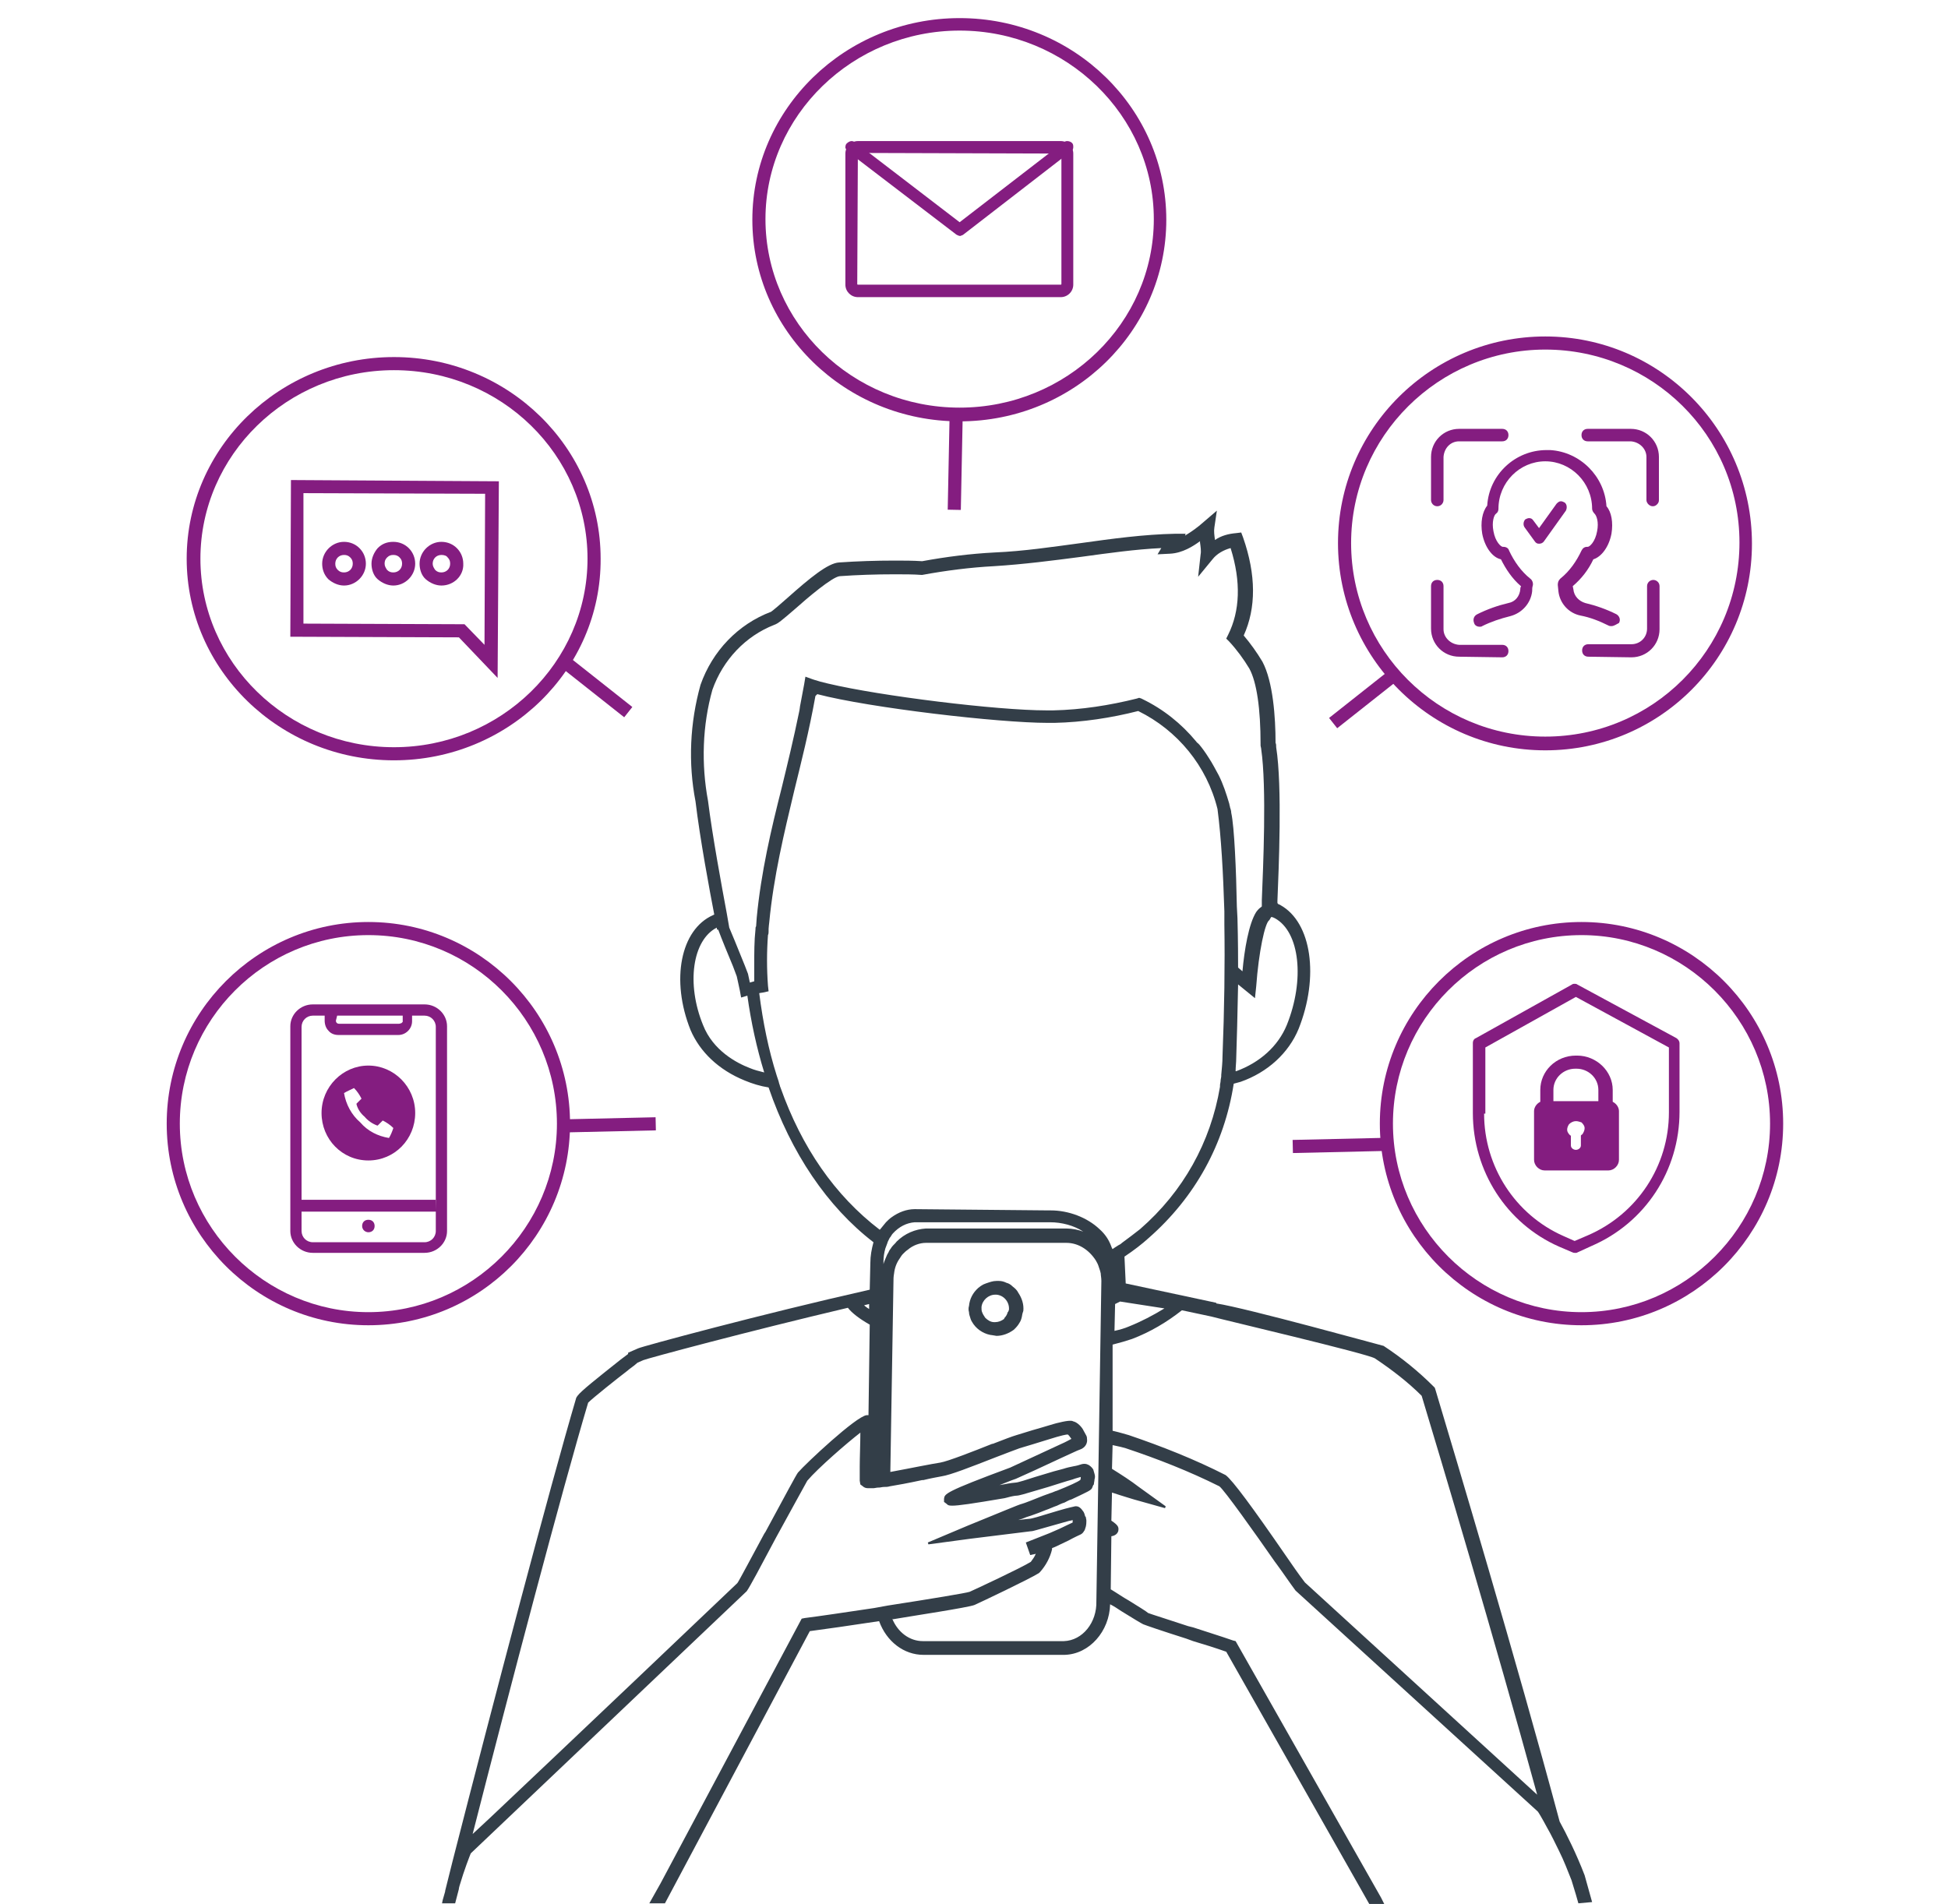 <?xml version="1.0" encoding="utf-8"?>
<!-- Generator: Adobe Illustrator 24.1.0, SVG Export Plug-In . SVG Version: 6.00 Build 0)  -->
<svg version="1.1" id="Layer_1" xmlns="http://www.w3.org/2000/svg" xmlns:xlink="http://www.w3.org/1999/xlink" x="0px" y="0px"
	 viewBox="0 0 312 305" style="enable-background:new 0 0 312 305;" xml:space="preserve">
<style type="text/css">
	.st0{fill:#841D80;}
	.st1{fill-rule:evenodd;clip-rule:evenodd;fill:#841D80;}
	.st2{fill:none;}
	.st3{fill:#333E48;}
</style>
<g>
	<path class="st0" d="M253.3,212.3c-17.8,0-32.3-14.5-32.3-32.3s14.5-32.3,32.3-32.3s32.3,14.5,32.3,32.3S271.1,212.3,253.3,212.3z
		 M253.3,149.8c-16.7,0-30.2,13.6-30.2,30.2s13.6,30.2,30.2,30.2s30.2-13.6,30.2-30.2S269.9,149.8,253.3,149.8z"/>
	<path class="st0" d="M59,212.3c-17.8,0-32.3-14.5-32.3-32.3s14.5-32.3,32.3-32.3s32.3,14.5,32.3,32.3S76.9,212.3,59,212.3z
		 M59,149.8c-16.7,0-30.2,13.6-30.2,30.2s13.6,30.2,30.2,30.2s30.2-13.6,30.2-30.2S75.7,149.8,59,149.8z"/>
	<path class="st0" d="M63.1,121.8c-18.3,0-33.2-14.5-33.2-32.3s14.9-32.3,33.2-32.3s33.1,14.5,33.1,32.3
		C96.3,107.3,81.4,121.8,63.1,121.8z M63.1,59.3c-17.1,0-31,13.6-31,30.2s13.9,30.2,31,30.2s31-13.6,31-30.2S80.3,59.3,63.1,59.3z"
		/>
	<path class="st1" d="M59,197.4c-0.5,0-1-0.4-1-1s0.4-1,1-1s1,0.4,1,1S59.6,197.4,59,197.4z"/>
	<path class="st0" d="M59,185.9c-4.2,0-7.5-3.4-7.5-7.6s3.4-7.6,7.5-7.6s7.5,3.4,7.5,7.6S63.2,185.9,59,185.9z M55.1,175.1
		c0.3,1.8,1.2,3.5,2.6,4.7c1.2,1.4,2.8,2.2,4.6,2.5c0.3-0.5,0.5-1,0.7-1.6c-0.5-0.5-1.1-0.9-1.7-1.2l-0.8,0.8h-0.1
		c-0.8-0.3-1.5-0.8-2-1.4c-0.6-0.5-1.1-1.2-1.3-2v-0.1l0.8-0.8c-0.3-0.6-0.7-1.2-1.2-1.7C56.1,174.6,55.6,174.8,55.1,175.1z"/>
	<path class="st1" d="M50.1,200.7c-2,0-3.6-1.6-3.6-3.5v-32.8c0-1.9,1.6-3.5,3.6-3.5H68c2,0,3.6,1.6,3.6,3.5v32.8
		c0,1.9-1.6,3.5-3.6,3.5H50.1z M50.1,162.7c-1,0-1.8,0.8-1.8,1.8v32.7c0,1,0.8,1.8,1.8,1.8H68c1,0,1.8-0.8,1.8-1.8v-32.7
		c0-1-0.8-1.8-1.8-1.8h-2v0.9c0,1.2-1,2.2-2.2,2.2h-9.6c-0.6,0-1.2-0.2-1.6-0.7c-0.4-0.4-0.6-1-0.6-1.6v-0.8L50.1,162.7z
		 M53.8,163.5c0,0.3,0.2,0.5,0.5,0.5h9.6c0.2,0,0.3-0.1,0.4-0.1l0.2-0.2v-1H54L53.8,163.5L53.8,163.5z"/>
	<polygon class="st1" points="48.2,194.1 48.2,192.2 69.8,192.2 69.9,194.1 	"/>
	
		<rect x="90.2" y="179.1" transform="matrix(1 -2.270288e-02 2.270288e-02 1 -4.065 2.262)" class="st0" width="14.8" height="2.1"/>
	<path class="st0" d="M153.7,67.5c-18.3,0-33.2-14.5-33.2-32.3s14.9-32.3,33.2-32.3s33.1,14.5,33.1,32.3S172,67.5,153.7,67.5z
		 M153.7,4.9c-17.1,0-31.1,13.6-31.1,30.2s13.9,30.2,31.1,30.2s31.1-13.6,31.1-30.2S170.8,4.9,153.7,4.9z"/>
	<path class="st1" d="M137.4,47.6c-1.1,0-2-0.9-2-2v-21c0-1.1,0.9-2,2-2h32.5c1.1,0,2,0.9,2,2v21c0,1.1-0.9,2-2,2H137.4L137.4,47.6z
		 M137.4,24.5C137.4,24.5,137.3,24.5,137.4,24.5l-0.1,21c0,0,0,0.1,0.1,0.1h32.5c0,0,0.1,0,0.1-0.1V24.7c0,0,0-0.1-0.1-0.1
		L137.4,24.5z"/>
	<path class="st1" d="M153.8,37.8c-0.2,0-0.4-0.1-0.6-0.2l-17.4-13.3c-0.2-0.2-0.3-0.4-0.4-0.6c0-0.2,0-0.5,0.2-0.7s0.5-0.4,0.8-0.4
		c0.2,0,0.4,0.1,0.6,0.2l16.7,12.8l16.6-12.8c0.2-0.1,0.4-0.2,0.6-0.2c0.3,0,0.6,0.1,0.8,0.3c0.2,0.2,0.2,0.4,0.2,0.7
		c0,0.2-0.1,0.5-0.3,0.6l-17.2,13.3C154.2,37.7,154,37.7,153.8,37.8L153.8,37.8L153.8,37.8z"/>
	
		<rect x="145.3" y="72.9" transform="matrix(2.000000e-02 -1 1 2.000000e-02 75.984 225.49)" class="st0" width="15.4" height="2.1"/>
	
		<rect x="94.4" y="103.3" transform="matrix(0.62 -0.784 0.784 0.62 -49.968 116.621)" class="st0" width="2.1" height="13.3"/>
	
		<rect x="212.2" y="110.6" transform="matrix(0.784 -0.62 0.62 0.784 -22.067 159.865)" class="st0" width="13.3" height="2.1"/>
	
		<rect x="207" y="182.4" transform="matrix(1 -2.270288e-02 2.270288e-02 1 -4.109 4.91)" class="st0" width="14.4" height="2.1"/>
	<path class="st0" d="M73.5,102.1l-27-0.1l0.1-25.1l33.3,0.2l-0.2,31.5L73.5,102.1z M74.4,100l3.2,3.3l0.1-24.2L48.6,79v20.9
		L74.4,100z"/>
	<path class="st0" d="M70.7,93.8c-0.9,0-1.8-0.4-2.5-1s-1-1.6-1-2.5c0-1.9,1.6-3.5,3.5-3.5c2,0,3.5,1.6,3.5,3.5
		C74.3,92.2,72.7,93.8,70.7,93.8L70.7,93.8z M70.7,88.9c-0.8,0-1.4,0.6-1.4,1.4c0,0.4,0.2,0.7,0.4,1c0.3,0.3,0.6,0.4,1,0.4
		c0.8,0,1.4-0.6,1.4-1.4c0-0.4-0.1-0.7-0.4-1C71.5,89,71.1,88.9,70.7,88.9z"/>
	<path class="st0" d="M63,93.8c-0.9,0-1.8-0.4-2.5-1s-1-1.6-1-2.5s0.4-1.8,1-2.5c0.7-0.7,1.5-1,2.5-1c2,0,3.5,1.6,3.5,3.5
		S64.9,93.8,63,93.8L63,93.8z M63,88.9c-0.4,0-0.7,0.1-1,0.4s-0.4,0.6-0.4,1s0.2,0.7,0.4,1c0.3,0.3,0.6,0.4,1,0.4
		c0.8,0,1.4-0.6,1.4-1.4c0-0.4-0.1-0.7-0.4-1C63.7,89,63.4,88.9,63,88.9L63,88.9L63,88.9z"/>
	<path class="st0" d="M55.1,93.8c-0.9,0-1.8-0.4-2.5-1c-0.7-0.7-1-1.6-1-2.5c0-1.9,1.6-3.5,3.5-3.5c2,0,3.5,1.6,3.5,3.5
		S57,93.8,55.1,93.8L55.1,93.8z M55.1,88.9c-0.8,0-1.4,0.6-1.4,1.4c0,0.4,0.1,0.7,0.4,1c0.3,0.3,0.6,0.4,1,0.4
		c0.8,0,1.4-0.6,1.4-1.4c0-0.4-0.1-0.7-0.4-1C55.8,89,55.5,88.9,55.1,88.9z"/>
	<path class="st0" d="M247.5,120.2c-18.3,0-33.2-14.9-33.2-33.2s14.9-33.1,33.2-33.1s33.1,14.9,33.1,33.2S265.8,120.2,247.5,120.2z
		 M247.5,56c-17.1,0-31.1,13.9-31.1,31s13.9,31,31.1,31s31.1-13.9,31.1-31.1S264.6,56,247.5,56z"/>
	<path class="st1" d="M233.7,105.2c-2.5,0-4.5-2-4.5-4.5v-6.8c0-0.6,0.4-1,1-1s1,0.4,1,1v6.9c0,1.3,1.1,2.4,2.5,2.5h6.9
		c0.6,0,1,0.4,1,1s-0.4,1-1,1L233.7,105.2z M254.4,105.2c-0.6,0-1-0.4-1-1s0.4-1,1-1h6.9c1.4,0,2.5-1.1,2.5-2.5v-6.8
		c0-0.6,0.5-1,1-1s1,0.4,1,1v6.9c0,2.5-2,4.5-4.5,4.5L254.4,105.2L254.4,105.2z M264.7,81.1c-0.5,0-1-0.5-1-1v-6.9
		c0-1.3-1.1-2.4-2.5-2.5h-6.9c-0.6,0-1-0.4-1-1s0.4-1,1-1h6.9c2.5,0,4.5,2,4.5,4.5v6.9c0,0.3-0.1,0.5-0.3,0.7
		C265.2,81,265,81.1,264.7,81.1L264.7,81.1z M230.2,81.1c-0.6,0-1-0.5-1-1v-6.9c0-2.5,2-4.5,4.5-4.5h6.9c0.6,0,1,0.4,1,1s-0.4,1-1,1
		h-6.9c-1.4,0-2.4,1.1-2.5,2.5v6.9C231.2,80.6,230.8,81.1,230.2,81.1L230.2,81.1z"/>
	<path class="st1" d="M258.1,100.3c-0.2,0-0.3,0-0.5-0.1c-1.4-0.7-2.9-1.3-4.5-1.6c-1.9-0.4-3.3-2-3.5-3.9l-0.1-1
		c0-0.4,0.1-0.7,0.4-1c1.5-1.2,2.6-2.8,3.4-4.5c0.2-0.4,0.5-0.6,0.9-0.6h0.1c0.3,0,1.2-0.8,1.5-2.5c0.3-1.5-0.1-2.5-0.4-2.8
		c-0.2-0.2-0.4-0.5-0.4-0.8c0-4.2-3.4-7.6-7.5-7.6s-7.5,3.4-7.5,7.6c0,0.3-0.1,0.6-0.4,0.8c-0.3,0.2-0.7,1.3-0.4,2.8
		c0.3,1.7,1.2,2.5,1.5,2.5h0.1c0.4,0,0.8,0.2,0.9,0.6c0.8,1.7,1.9,3.3,3.4,4.5c0.3,0.2,0.5,0.7,0.4,1.1c-0.1,0.3-0.1,0.6-0.1,0.9
		c-0.2,1.9-1.6,3.5-3.5,4c-1.6,0.4-3.1,0.9-4.5,1.6c-0.1,0.1-0.3,0.1-0.4,0.1c-0.4,0-0.8-0.2-0.9-0.6c-0.2-0.5-0.1-1.1,0.5-1.4
		c1.6-0.8,3.3-1.4,5-1.8c1.1-0.2,1.8-1.1,1.9-2.2c0-0.2,0-0.3,0.1-0.4v-0.1c-1.4-1.2-2.4-2.7-3.2-4.3c-1.4-0.3-2.6-2-3-4.1
		c-0.3-1.8,0-3.5,0.8-4.5c0.3-5,4.5-8.9,9.5-8.9c0.2,0,0.4,0,0.6,0c4.8,0.3,8.7,4.2,9,9c0.8,0.9,1.1,2.6,0.8,4.4
		c-0.4,2.1-1.6,3.7-2.9,4.1c-0.8,1.7-1.9,3.1-3.3,4.3l0.1,0.5c0.1,1.1,0.9,1.9,1.9,2.2c1.7,0.4,3.4,1,5,1.8c0.5,0.3,0.7,0.9,0.4,1.4
		C258.9,100,258.5,100.3,258.1,100.3L258.1,100.3L258.1,100.3z"/>
	<path class="st1" d="M246.5,87.1c-0.3,0-0.5-0.1-0.7-0.4l-1.6-2.2c-0.3-0.4-0.2-1,0.1-1.3c0.2-0.1,0.4-0.2,0.6-0.2
		c0.3,0,0.5,0.1,0.7,0.4l0.9,1.2l2.8-3.9c0.2-0.2,0.4-0.4,0.7-0.4c0.2,0,0.4,0.1,0.6,0.2c0.4,0.3,0.4,0.9,0.2,1.3l-3.5,4.9
		C247.1,87,246.8,87.1,246.5,87.1L246.5,87.1L246.5,87.1z"/>
	<path class="st1" d="M247.4,187.5c-0.9,0-1.7-0.8-1.7-1.7V178c0-0.6,0.4-1.2,1-1.5v-1.9c0-3,2.5-5.5,5.7-5.5h0.2
		c3.1,0,5.7,2.5,5.7,5.5v1.9c0.6,0.3,1,0.9,1,1.5v7.8c0,0.9-0.8,1.7-1.7,1.7H247.4z M252.4,179.6c-0.4,0-0.8,0.2-1.1,0.5
		c-0.2,0.3-0.3,0.6-0.3,0.9c0,0.3,0.2,0.6,0.5,0.9h0.1v1.6c0,0.4,0.4,0.7,0.8,0.7s0.8-0.3,0.8-0.7v-1.6l0.1-0.1
		c0.1-0.1,0.2-0.1,0.2-0.2c0.2-0.3,0.3-0.6,0.3-0.9c0-0.3-0.2-0.6-0.5-0.9C253,179.7,252.7,179.6,252.4,179.6z M252.3,171.2
		c-1.9,0-3.5,1.5-3.5,3.4v1.8h7.2v-1.8c0-1.9-1.6-3.4-3.5-3.4H252.3z"/>
	<path class="st2" d="M119.6,156l-0.5-1.3c-1.3-3.2-2.1-5.2-2.5-6.1l-0.5-2.4c-0.8-4.4-2.3-12.5-3-18c-1.2-5.9-0.9-12.1,0.7-17.9
		c1.7-4.8,5.4-8.7,10.1-10.6c0.5-0.1,1.1-0.6,3.3-2.5c2.9-2.5,6-5.2,7.3-5.3c2.8-0.2,5.8-0.3,8.8-0.3c1.5,0,3,0,4.5,0.1h0.2
		c3.8-0.7,7.7-1.2,11.5-1.4c4.8-0.2,9.4-0.9,13.9-1.5s8.8-1.2,13.1-1.4h0.3l-0.6,1l1.5-0.1c1.5-0.1,3.1-0.7,4.9-2.1l0.2-0.2l0.1,0.8
		c0.1,0.7,0.1,1.4,0.1,2l-0.3,2.6l1.6-2c0.8-1,1.9-1.7,3.2-1.9h0.1v0.1c1.8,5.5,1.6,10.3-0.4,14.2l-0.2,0.5l0.4,0.4
		c1.2,1.3,2.3,2.8,3.2,4.3c1.2,2.3,1.9,6.6,1.9,12.2v0.2c0.1,0.2,0.1,0.4,0.1,0.6c1,6.2,0.4,19.3,0.1,24.3l-0.1,1.1l-0.1,0.1
		l-0.2,0.1c-0.2,0.1-0.5,0.4-0.7,0.7c-1.3,1.9-1.9,6.9-2.2,9.6v0.3l-1.3-1.1V155c0-1.1-0.1-4.3-0.1-8l-0.1-1.9
		c-0.2-8-0.5-13.1-0.9-14.9c-0.1-0.3-0.1-0.6-0.2-0.9c-0.1-0.2-0.1-0.3-0.1-0.5c-0.4-1.7-1-3.2-1.6-4.6c-0.4-0.9-1-1.8-1.6-2.8
		c-0.5-0.8-1-1.5-1.5-2.1c-0.1-0.1-0.2-0.2-0.2-0.3c-0.1-0.1-0.1-0.2-0.2-0.2c-2.4-2.9-5.3-5.1-8.6-6.7l-0.2-0.1l-0.3-0.1l-0.2,0.1
		c-4.4,1.1-8.9,1.8-13.4,1.9c-0.4,0-0.7,0-1.2,0c-7.9,0-26.6-2.3-35.1-4.3c-0.4-0.1-0.8-0.2-1.2-0.3c-0.4-0.1-0.7-0.2-1.1-0.3
		l-0.3-0.1l-0.8-0.3l-0.1,0.8l-0.6,3.2c-0.1,0.4-0.2,0.8-0.2,1.2c-0.9,4.4-1.9,8.6-2.8,12.2c-1.6,6.6-3.3,13.5-3.9,20.7
		c0,0-0.2,1.7-0.2,1.9c-0.1,1.8-0.2,3.7-0.2,5.9v0.7c0,0.6,0,1.1,0,1.7v0.1l-1.2,0.3L119.6,156z"/>
	<path class="st2" d="M122.5,172.2c-0.9-0.2-1.7-0.5-2.6-0.8c-2.2-0.9-6-2.9-7.7-7.1c-2.8-6.9-1.6-14.1,2.5-16l0.2-0.1l0.1,0.7
		l0.1,0.2c0.5,1.1,1.6,3.9,2.3,5.7l0.6,1.6l0.2,0.9c0.1,0.4,0.2,0.9,0.3,1.4l0.2,0.8l1-0.3v0.2c0.6,4.4,1.5,8.6,2.8,12.6V172.2
		L122.5,172.2z"/>
	<path class="st2" d="M141.2,203.9v-1.7c0-0.7,0.1-1.5,0.3-2.2c0.1-0.3,0.2-0.6,0.3-0.8l0.1-0.3c0.1-0.2,0.2-0.4,0.4-0.6
		c0.2-0.3,0.3-0.5,0.5-0.7c1-1.2,2.3-1.9,3.7-1.9l21.3,0.2c0.1,0,0.3,0,0.5,0c2.4,0,5,1,6.7,2.5l0.2,0.2l-0.2,0.2
		c-1.2-0.9-2.6-1.3-4.1-1.3h-22.5c-1.6,0.1-3.2,0.7-4.5,2c-0.2,0.2-0.5,0.5-0.7,0.8s-0.3,0.5-0.5,0.7c-0.1,0.2-0.3,0.5-0.4,0.7
		c-0.4,0.8-0.7,1.6-0.8,2.4L141.2,203.9z"/>
	<path class="st2" d="M159.4,212.1c-0.1,0-0.2,0-0.2,0c-0.6-0.1-1.2-0.4-1.6-0.8c-0.3-0.3-0.4-0.6-0.6-1c-0.1-0.3-0.1-0.6-0.1-0.9
		c0.1-1.3,1.2-2.3,2.5-2.3h0.2c1.4,0.1,2.4,1.4,2.3,2.8c0,0.1-0.1,0.3-0.1,0.4l-0.1,0.1c-0.1,0.4-0.3,0.7-0.6,1l-0.2,0.2
		C160.6,211.9,160,212.1,159.4,212.1L159.4,212.1z"/>
	<path class="st2" d="M197.5,171.7c0.1-0.8,0.1-1.5,0.2-2.3c0.1-2.7,0.3-7,0.3-12.1V157l2.8,2.3l0.1-1.5c0.3-4.5,1.2-9.6,2.1-10.6
		v-0.1l0.4-0.8l0.2,0.1c0.2,0.1,0.4,0.1,0.6,0.2c4.1,2.3,5.1,10.2,2.1,17.5c-1.4,3.4-4.4,6.1-8.3,7.5L197.5,171.7L197.5,171.7z"/>
	<path class="st2" d="M139.3,210.1c-0.5-0.4-1-0.7-1.3-1l-0.2-0.2l1.8-0.3v1.6L139.3,210.1z"/>
	<path class="st2" d="M178.2,208.6l0.4-0.2c0.2-0.1,0.4-0.2,0.6-0.3l8,1.2l-0.3,0.2c-1.9,1.3-3.9,2.4-6,3.2
		c-0.7,0.3-1.5,0.5-2.5,0.7l-0.2,0.1V208.6z"/>
	<path class="st2" d="M147.8,263.2c-2.2,0-4.3-1.5-5.3-4l-0.1-0.2l0.5-0.1c7.5-1.2,12.5-2,13-2.3c0.9-0.4,8.7-4,10.3-5.1l0.2-0.2
		c0.8-1,1.5-2.2,1.8-3.5v-0.1v-0.2l0.7-0.3l2.1-1c1.2-0.5,1.8-0.9,2.1-1c0.1-0.1,0.3-0.2,0.4-0.4c0.1-0.2,0.2-0.4,0.2-0.6
		c0.1-0.4,0.1-0.7,0-0.9s-0.1-0.4-0.1-0.6l-0.1-0.1c-0.1-0.3-0.2-0.6-0.4-0.8c-0.3-0.4-0.6-0.5-0.8-0.5h-0.2c-0.3,0-1,0.2-2.6,0.7
		l-2,0.6c-1.6,0.5-2.4,0.7-2.7,0.7s-1.5,0.2-2.9,0.4l-0.1-0.3c1.4-0.6,2.2-0.9,2.4-1c0,0,1.3-0.5,3-1.1c0.6-0.2,1.2-0.5,1.8-0.7
		c0,0,0.9-0.4,1.2-0.5c0.4-0.1,0.7-0.3,1.1-0.5c1.1-0.5,1.9-0.9,2.4-1.2s0.7-0.5,0.7-0.6c0.1-0.1,0.1-0.2,0.1-0.3l0.1-0.2
		c0.1-0.2,0.1-0.5,0.1-0.7c0-0.3,0-0.6,0-0.8l-0.2-0.6c-0.1-0.2-0.3-0.4-0.5-0.6c-0.2-0.1-0.3-0.1-0.5-0.2l0,0c-0.2,0-0.3,0-0.6,0.1
		s-0.7,0.2-1.2,0.3c-0.4,0.1-0.9,0.3-1.6,0.4l-1.5,0.4l-3,0.9c-1.9,0.6-2.9,0.9-3.1,0.9c-0.2,0-1,0.2-2,0.3l-2,0.3l-0.1-0.3
		c1.3-0.5,2.7-1,4-1.5l8.6-4l1.1-0.5c0.4-0.2,0.8-0.4,0.9-0.4c0.4-0.2,0.6-0.7,0.5-1.2c0-0.1-0.1-0.3-0.1-0.5
		c-0.1-0.4-0.3-0.7-0.5-1c-0.4-0.6-0.9-1-1.4-1.1c-0.1,0-0.2,0-0.4,0c-0.4,0-0.9,0.1-1.7,0.3c-0.5,0.1-1.1,0.3-1.8,0.5
		s-1.4,0.4-2.4,0.7l-2.6,0.8c-0.7,0.2-2,0.8-3.8,1.4l-0.2-0.1l0.1,0.1c-3,1.2-7.1,2.8-8.4,3c-0.6,0.1-1.8,0.3-3.3,0.6
		c-1.1,0.2-3.1,0.6-4.9,0.9h-0.2l0.5-30.7c0-0.5,0-0.9,0.1-1.5c0.2-0.9,0.5-1.7,1-2.5c0.2-0.2,0.3-0.5,0.5-0.7
		c0.3-0.3,0.5-0.6,0.8-0.8c0.9-0.7,2-1.2,3.1-1.2h22.5c2,0,3.8,1.1,4.9,2.9c0.2,0.3,0.3,0.6,0.4,0.8c0.1,0.3,0.2,0.6,0.3,0.9
		l0.1,0.4c0.1,0.4,0.1,0.8,0.1,1.2v0.9l-0.8,50.4c0.1,3.6-2.4,6.6-5.5,6.7h-22.4l-0.1-0.1v0.1L147.8,263.2z M159.5,205.6
		c-0.5,0-1.1,0.1-1.6,0.3c-0.3,0.1-0.5,0.2-0.8,0.4l-0.4,0.3c-0.8,0.7-1.3,1.6-1.4,2.7c0,0.3,0,0.6,0,0.9c0,0.3,0.1,0.6,0.2,0.9
		c0.1,0.3,0.3,0.6,0.5,0.9c0.7,1,1.8,1.6,2.9,1.7h0.4c0.9,0,1.9-0.3,2.6-0.9c0.2-0.2,0.4-0.4,0.7-0.7c0.2-0.3,0.4-0.6,0.5-0.9
		c0.1-0.3,0.2-0.6,0.2-0.9l0.1-0.3c0.1-0.9-0.2-1.9-0.8-2.7c-0.2-0.4-0.5-0.7-0.9-0.9c-0.3-0.2-0.6-0.4-0.9-0.5
		c-0.4-0.2-0.8-0.2-1.1-0.3C159.7,205.6,159.6,205.6,159.5,205.6z"/>
	<path class="st2" d="M250.3,198.2c-7.8-3.4-12.9-11.3-12.9-19.9v-10.8l14.8-8.2l15.2,8.2v10.6c0,8.8-5.2,16.6-13.1,20l-2.2,0.9
		L250.3,198.2z"/>
	<path class="st2" d="M208.9,253.6c-0.9-1.3-2-2.9-3.2-4.5c-5-7.1-8.4-11.9-9.4-12.6c-5-2.4-10.2-4.6-15.5-6.3
		c-0.4-0.1-1.4-0.4-2.7-0.7H178l0.2-14.3h0.1c1.2-0.3,2.2-0.6,3.1-0.9c2.9-1.1,5.6-2.7,8-4.6h0.1l4.8,1c1.9,0.4,24.9,5.9,26.3,6.7
		c2.7,1.8,5.2,3.9,7.6,6.1c2.9,9.7,11.7,39.1,18.6,64.4l0.1,0.5L208.9,253.6z"/>
	<path class="st2" d="M178.1,200.4c0-0.1-0.1-0.3-0.2-0.4l-0.1-0.1c-0.4-1-1-1.9-1.9-2.6c-2-1.8-4.9-2.9-7.6-2.9c-0.2,0-0.4,0-0.6,0
		l-21.3-0.2c-1.2,0.1-2.4,0.5-3.5,1.3c-0.3,0.2-0.6,0.5-0.9,0.8c-0.3,0.3-0.6,0.7-0.9,1l-0.2,0.3l-0.1-0.1
		c-7.3-5.5-12.7-13.3-16.1-23c-0.1-0.2-0.1-0.4-0.2-0.6c0,0-0.3-1-0.4-1.3c-1.3-4.1-2.2-8.6-2.8-13.4v-0.1c0,0,0.8-0.2,0.9-0.2
		l0.6-0.1v-0.6c-0.1-2.7-0.1-5.4,0-8.1c0-0.2,0-0.4,0.1-0.6l0.1-1.4c0.6-7.4,2.3-14.4,4-21.2c1.1-4.5,2.3-9.6,3.4-15.3l0.4-0.4
		l0.1-0.1h0.1c8.3,2.2,29,4.6,36.9,4.6c0.4,0,0.8,0,1.1,0c4.5-0.1,9-0.8,13.4-1.9c6.5,3.1,11.2,8.9,12.9,15.9
		c0.6,4.6,1,10.2,1.1,16.5v2.1c0.1,6.5,0,13.6-0.3,21.3c0,0.9-0.1,1.8-0.2,2.9v0.2c0,0.2-0.1,0.5-0.1,0.7c0,0.3-0.1,0.5-0.1,0.8v0.2
		c-1.5,9-6,17-12.9,23c-0.9,0.8-1.8,1.5-2.9,2.3c-0.2,0.1-0.4,0.3-0.6,0.4l-0.5,0.3c-0.2,0.1-0.4,0.2-0.6,0.4l-0.2,0.1L178.1,200.4z
		"/>
	<path class="st0" d="M252.2,200.7c-0.1,0-0.2,0-0.4-0.1l-2.1-0.9c-8.4-3.7-13.8-12.1-13.8-21.4v-11.2c0-0.4,0.2-0.7,0.5-0.8
		l15.4-8.6c0.1-0.1,0.3-0.1,0.4-0.1c0.1,0,0.3,0,0.4,0.1l15.9,8.6c0.3,0.2,0.5,0.5,0.5,0.8v11c0,9.4-5.5,17.8-14.1,21.5l-2.4,1.1
		C252.4,200.7,252.3,200.7,252.2,200.7z M237.7,178.4c0,8.5,5,16.2,12.7,19.6l1.8,0.8l2.1-0.9c7.9-3.4,13-11.1,13-19.7v-10.4
		l-14.9-8.1l-14.5,8.1v10.6L237.7,178.4L237.7,178.4z"/>
	<g>
		<path class="st3" d="M159,213.9c-1.2-0.1-2.4-0.8-3.1-1.8c-0.2-0.3-0.4-0.6-0.5-1c-0.1-0.3-0.2-0.6-0.2-0.9c-0.1-0.3-0.1-0.7,0-1
			c0.1-1.1,0.6-2.1,1.5-2.9l0.4-0.3c0.3-0.2,0.5-0.3,0.8-0.4c0.6-0.2,1.1-0.4,1.7-0.4c0.1,0,0.2,0,0.4,0c0.4,0,0.8,0.1,1.2,0.3
			c0.4,0.1,0.7,0.3,1,0.6c0.4,0.3,0.7,0.6,0.9,1c0.6,0.9,0.9,1.9,0.8,2.9l-0.1,0.3c-0.1,0.3-0.1,0.6-0.2,0.9c-0.1,0.4-0.3,0.7-0.5,1
			s-0.5,0.6-0.7,0.8c-0.8,0.6-1.8,1-2.8,1L159,213.9z M159.4,207.4c-1.1,0-2.1,0.9-2.2,2c0,0.3,0,0.6,0.1,0.8
			c0.1,0.3,0.3,0.6,0.5,0.9c0.4,0.4,0.9,0.7,1.4,0.7c0.1,0,0.1,0,0.2,0c0.5,0,1-0.2,1.4-0.5l0.1-0.2c0.2-0.2,0.4-0.5,0.5-0.9
			l0.1-0.1c0-0.1,0.1-0.2,0.1-0.3c0.1-1.2-0.8-2.3-2-2.4H159.4z"/>
		<path class="st3" d="M252.8,304.9l-0.4-1.4l-0.7-2.3c-0.6-1.5-1.2-3.1-2-4.7c-0.6-1.2-1.2-2.5-1.9-3.7c-0.8-1.5-1.4-2.5-1.5-2.6
			l-38.8-35.4c-0.9-1.2-1.9-2.7-3-4.2l-0.3-0.4c-3.2-4.6-8.1-11.5-8.9-12.1c-4.8-2.4-9.9-4.4-15-6.1c-0.3-0.1-1.1-0.3-2.1-0.5
			l-0.1,3.8c1.6,1,3,1.9,4.3,2.9l4.3,3.1l-0.1,0.3l-5-1.4c-0.3-0.1-1.7-0.5-3.5-1.1l-0.1,4.5c1.2,0.8,1.2,1.1,1.1,1.7
			c-0.1,0.3-0.4,0.7-1.1,0.8l-0.1,8.5c1,0.6,2,1.3,2.9,1.8c1.3,0.8,2.9,1.8,3.1,2c0.5,0.2,3.4,1.1,6.4,2.1l0.8,0.2
			c2.1,0.7,4.4,1.4,6.4,2.1l0.4,0.1l23.3,41.1l0.5,1h-2.4l-1.3-2.3l-21.6-38.1c-1.7-0.6-3.6-1.2-5.3-1.7l-1.1-0.4
			c-4.1-1.3-6.4-2.1-6.9-2.3c-0.4-0.2-1.4-0.8-3.5-2.1c-0.6-0.4-1.2-0.8-1.8-1.1c-0.1,4.3-3.3,8-7.3,8.1h-22.6
			c-3.1,0-5.9-2.1-7.1-5.4c-4.6,0.7-8.8,1.3-11.1,1.6l-23.2,43.6H104l1.8-3.2l22.6-42.4l0.5-0.1c2.4-0.3,6.4-0.9,11.1-1.6l2.2-0.4
			c7.1-1.1,12.5-2,13.1-2.2c0.9-0.4,8.2-3.8,9.8-4.8c0.3-0.4,0.6-0.8,0.8-1.3c-0.2,0.1-0.5,0.1-0.8,0.2H165l-0.7-2l3.8-1.5l1.6-0.7
			c0.8-0.4,1.7-0.8,2.1-1l0,0c0-0.1,0-0.3,0-0.4c-0.2,0.1-0.5,0.1-0.8,0.2c-0.4,0.1-3.2,0.9-3.2,0.9c-1.5,0.4-2.3,0.7-2.7,0.7
			c-0.9,0.1-9.7,1.2-9.7,1.2l-6.7,0.9l-0.1-0.3l6.4-2.7c5.2-2.1,8.2-3.4,8.7-3.5c0.4-0.1,1.9-0.7,3.4-1.3l1.1-0.4
			c0.4-0.1,0.7-0.3,1.1-0.4c2-0.8,3.3-1.4,3.7-1.7c0.1-0.1,0.1-0.3,0.1-0.5c-0.3,0.1-0.8,0.2-1.3,0.4c-1.1,0.3-2.6,0.8-3.9,1.2
			l-1.7,0.5c-2,0.6-3,0.9-3.4,0.9c-0.2,0-0.8,0.1-1.5,0.3l-0.4,0.1c-5.3,0.9-7.4,1.2-8.4,1.2c-0.6,0-0.7-0.1-0.9-0.3l-0.4-0.3v-0.5
			c0.1-0.8,0.1-1.1,10.6-5l8.2-3.8c0.7-0.3,1.2-0.6,1.6-0.8c-0.2-0.3-0.5-0.7-0.6-0.7c-0.2,0-0.9,0.1-3.1,0.8
			c-0.4,0.1-0.9,0.3-1.3,0.4l-1.3,0.4l-2,0.6c-0.6,0.2-2.1,0.8-3.7,1.4c-4.1,1.6-7.4,2.9-8.8,3.1c-0.5,0.1-1.7,0.3-2.9,0.6h-0.2
			c-2.3,0.5-4,0.8-5.2,1c-0.3,0.1-0.6,0.1-0.9,0.1c-0.3,0-0.6,0.1-0.8,0.1h-0.1c-0.3,0-0.6,0.1-0.8,0.1s-0.3,0-0.4,0
			c-0.2,0-0.4,0-0.5,0c-0.3,0-0.6-0.1-0.8-0.3l-0.4-0.3l-0.1-0.6c0-0.2,0-0.8,0-1.7v-0.6c0-1.4,0.1-3.8,0.1-5.4
			c-2.2,1.7-6.8,5.7-8.5,7.7c-0.3,0.5-2.9,5.3-5,9.1c-2.6,4.9-4.2,7.9-4.7,8.6c-0.1,0.1-0.2,0.2-44.2,42c-0.2,0.5-1,2.5-1.8,5.2
			l-0.1,0.4v0.1l-0.6,2.3h-2.1l0.1-0.5l0.4-1.4v-0.1l1.2-4.8c6.6-25.8,15.5-59.6,19.8-74.2l0.2-0.3c0.6-0.8,3-2.7,6.9-5.8l1.2-0.9
			v-0.2l1.6-0.7c0.6-0.3,19.8-5.5,37.1-9.4l0.1-4.3c0-1.1,0.2-2.2,0.5-3.3c-7.4-5.7-13.2-14.3-16.8-24.8c-1.3-0.2-2.6-0.6-3.8-1.1
			c-4.2-1.7-7.2-4.6-8.7-8.1c-3.2-8-1.6-16.1,3.6-18.4l0.2-0.1c-0.7-3.6-2.3-12.2-3-18.1c-1.2-6.2-0.9-12.6,0.8-18.7
			c1.9-5.4,6-9.7,11.3-11.7c0.3-0.2,1.6-1.3,2.6-2.2c3.6-3.2,6.5-5.6,8.3-5.7c2.9-0.2,5.9-0.3,8.9-0.3c1.5,0,2.9,0,4.4,0.1
			c3.8-0.7,7.7-1.2,11.6-1.4c4.7-0.2,9.3-0.9,13.8-1.5c5-0.7,10.1-1.4,15.2-1.5h1.6l-0.1,0.3c1-0.6,2-1.3,3-2.2l2.1-1.8l-0.4,2.7
			c-0.1,0.6,0,1.3,0.1,2l0,0c1-0.7,2.2-1,3.4-1.1l0.8-0.1l0.3,0.8c2.1,6,2.1,11.3,0.1,15.7c1.1,1.3,2.1,2.7,3,4.2
			c1.7,3.2,2.1,8.9,2.1,13c0.1,0.2,0.1,0.4,0.1,0.7c1,6.3,0.4,19.6,0.2,24.6v0.4c0,0,0.1,0,0.1,0.1c0.1,0.1,0.3,0.1,0.4,0.2
			c5,2.8,6.2,11.5,2.9,19.8c-1.6,3.9-5,7-9.3,8.5c-0.4,0.1-0.7,0.2-1.1,0.3c-1.5,9.7-6.2,18.2-13.6,24.7c-1.1,1-2.4,2-3.9,3l0.2,4.3
			l14.5,3.1v0.1c4.7,0.7,26.7,6.8,26.8,6.8c2.9,1.9,5.6,4.1,8,6.5l0.2,0.2l0.1,0.3c3.2,10.7,12.9,43.1,19.9,69.2
			c1.1,2,2.7,5.2,4,8.6l1.2,4.3L252.8,304.9L252.8,304.9z M135.8,209.5c-16.1,3.8-32.1,8.1-32.8,8.4l-0.9,0.4
			c-0.2,0.2-0.7,0.6-1.4,1.1l-0.1,0.1c-1.7,1.3-5.6,4.4-6.4,5.2c-4.2,14.1-12.5,45.6-18.5,69.1l2.9-2.7
			c10.7-10.1,38.9-36.9,39.5-37.5c0.3-0.4,2.4-4.4,4.3-7.9l0.2-0.3c3.3-6.1,4.9-9.1,5.2-9.5c1.3-1.5,9.3-9,11-9.2h0.3l0.2-14.5
			C137.7,211.3,136.4,210.3,135.8,209.5z M178.2,229.2c1.3,0.3,2.2,0.6,2.6,0.7c5.3,1.8,10.6,3.9,15.5,6.4c1.1,0.8,4.4,5.3,9.5,12.7
			c1.1,1.6,2.2,3.2,3.2,4.5l37.2,34c-6.9-25.2-15.6-54.3-18.5-63.9c-2.2-2.2-4.8-4.2-7.5-6c-1.4-0.8-24.4-6.2-26.2-6.7l-4.7-1
			c-2.4,1.9-5.1,3.5-8,4.6c-0.9,0.3-1.9,0.6-3.1,0.9V229.2z M142.9,259.3c0.9,2.2,2.8,3.6,4.9,3.6h22.6c3-0.1,5.3-3,5.2-6.4
			l0.8-51.3c0-0.5-0.1-0.9-0.1-1.2l-0.1-0.4c-0.1-0.3-0.2-0.6-0.3-0.9c-0.1-0.3-0.3-0.6-0.4-0.8c-1.1-1.7-2.8-2.8-4.7-2.8h-22.5
			c-1,0-2.1,0.4-2.9,1.1c-0.3,0.2-0.5,0.4-0.8,0.7c-0.2,0.2-0.3,0.4-0.5,0.7c-0.5,0.7-0.8,1.5-0.9,2.4c-0.1,0.5-0.1,1-0.1,1.4
			l-0.5,30.4c1.7-0.3,3.6-0.7,4.7-0.9c1.5-0.3,2.7-0.5,3.3-0.6c1.2-0.2,5.3-1.8,8.3-3h0.1c1.8-0.7,3.1-1.2,3.8-1.4l2.6-0.8
			c1-0.3,1.8-0.5,2.4-0.7c0.7-0.2,1.3-0.4,1.8-0.5c0.8-0.2,1.4-0.3,1.8-0.3c0.2,0,0.3,0,0.5,0.1c0.5,0.1,1.1,0.6,1.5,1.2
			c0.2,0.4,0.4,0.7,0.6,1.1c0.1,0.2,0.1,0.4,0.1,0.5c0.1,0.6-0.2,1.2-0.7,1.5c-0.1,0.1-0.4,0.2-0.9,0.4l-2.4,1.1l-4.3,2l-3.1,1.4
			c-0.9,0.3-1.8,0.7-2.6,1l0.6-0.1c1-0.2,1.8-0.3,2-0.3c0.3,0,1.9-0.5,3.1-0.9l3-0.9l1.5-0.4c0.6-0.2,1.1-0.3,1.6-0.4
			c0.6-0.1,0.9-0.2,1.2-0.3s0.5-0.1,0.6-0.1c0.3,0,0.5,0.1,0.7,0.2c0.3,0.2,0.5,0.4,0.7,0.7l0.2,0.7c0.1,0.3,0.1,0.6,0,0.9
			c0,0.3-0.1,0.5-0.1,0.8l-0.1,0.1c-0.1,0.2-0.1,0.3-0.2,0.5c-0.1,0.2-0.4,0.4-0.8,0.6c-0.6,0.3-1.4,0.7-2.5,1.2
			c-0.4,0.1-0.7,0.3-1.1,0.5c-0.4,0.1-1.2,0.5-1.2,0.5c-0.6,0.2-1.2,0.5-1.8,0.7c-1.7,0.7-3,1.1-3,1.1c-0.1,0-0.4,0.2-1.4,0.5
			c0.9-0.1,1.6-0.2,1.8-0.2c0.3,0,2-0.5,2.6-0.7l2-0.6c1.7-0.5,2.3-0.6,2.7-0.7h0.2c0.2,0,0.6,0.1,1,0.7c0.2,0.2,0.3,0.5,0.4,0.9
			l0.1,0.1c0,0.1,0.1,0.4,0.1,0.6c0,0.2,0,0.6-0.1,1c-0.1,0.2-0.1,0.5-0.3,0.7c-0.1,0.2-0.3,0.4-0.5,0.5s-0.9,0.4-2,1l-2.1,1
			l-0.5,0.2v0.1v0.1c-0.3,1.3-1,2.6-1.9,3.6l-0.2,0.2c-1.6,1-9.4,4.7-10.3,5.1c-0.9,0.4-10.2,1.8-13.1,2.3L142.9,259.3z
			 M178.5,213.2c0.9-0.2,1.6-0.4,2.3-0.7c2-0.8,3.9-1.8,5.7-2.9l-7.1-1.1c-0.2,0.1-0.4,0.2-0.6,0.3l-0.2,0.1L178.5,213.2z
			 M138.4,209.1c0.2,0.2,0.5,0.4,0.8,0.6v-0.8L138.4,209.1z M146.5,195.8c-1.3,0.1-2.5,0.7-3.5,1.8c-0.2,0.2-0.3,0.5-0.5,0.7
			c-0.1,0.2-0.2,0.4-0.3,0.6l-0.1,0.3c-0.1,0.3-0.2,0.5-0.3,0.8c-0.2,0.7-0.3,1.4-0.3,2.1v0.4c0.1-0.4,0.3-0.8,0.5-1.3
			c0.1-0.3,0.3-0.5,0.4-0.8c0.1-0.2,0.3-0.4,0.4-0.6c0.3-0.4,0.6-0.6,0.8-0.9c1.3-1.3,3-2,4.7-2.1h22.5c0.9,0,1.9,0.2,2.7,0.5
			c-1.5-1-3.5-1.5-5.3-1.5c-0.2,0-0.3,0-0.5,0H146.5z M168.3,193.9c2.8,0,5.8,1.1,7.8,3c0.9,0.8,1.5,1.7,1.9,2.8
			c0,0,0.1,0.3,0.2,0.4c0.1-0.1,0.9-0.6,0.9-0.6c0.2-0.1,0.4-0.2,0.6-0.4c1.1-0.8,2-1.5,2.9-2.2c6.9-6,11.3-13.9,12.8-22.8v-0.2
			c0-0.3,0.1-0.5,0.1-0.8c0-0.2,0.1-0.5,0.1-0.7v-0.2c0.1-1.1,0.2-2,0.2-2.9c0.3-7.6,0.4-14.8,0.3-21.2V146
			c-0.2-6.3-0.5-11.8-1.1-16.4c-1.7-6.9-6.4-12.6-12.7-15.7c-4.3,1.1-8.9,1.8-13.4,1.9c-0.3,0-0.7,0-1.1,0c-7.8,0-28.5-2.4-36.9-4.6
			l-0.3,0.3c-1,5.6-2.3,10.7-3.4,15.2c-1.6,6.7-3.3,13.7-4,21.1c0,0-0.1,0.8-0.1,1v0.4c0,0.2,0,0.4-0.1,0.6c-0.2,2.7-0.2,5.4,0,8.1
			l0.1,0.9l-0.9,0.2c-0.1,0-0.6,0.1-0.6,0.1c0.6,4.7,1.5,9.1,2.8,13.2c0.1,0.3,0.2,0.6,0.3,0.9l0.1,0.4c0.1,0.2,0.1,0.4,0.2,0.6
			c3.4,9.6,8.7,17.3,15.9,22.8l0.1-0.1c0.3-0.4,0.6-0.7,0.9-1.1c0.3-0.3,0.6-0.6,0.9-0.8c1.1-0.8,2.4-1.3,3.7-1.3l21.3,0.2
			C167.9,193.9,168.1,193.9,168.3,193.9z M114.8,148.6c-3.9,2-4.9,9-2.2,15.6c1.6,4.1,5.4,6.1,7.5,6.9c0.7,0.3,1.5,0.5,2.3,0.7
			c-1.2-3.9-2.1-8-2.7-12.3l-1,0.3l-0.2-1.1c-0.1-0.5-0.2-0.9-0.3-1.4l-0.2-0.9l-0.6-1.6c-0.8-1.9-1.9-4.6-2.3-5.7l-0.1-0.2
			C114.9,149,114.8,148.9,114.8,148.6z M198.3,157.7c-0.1,4.9-0.2,9.1-0.3,11.8c0,0.7-0.1,1.4-0.1,2.1h0.1c3.8-1.4,6.7-4,8.1-7.4
			c2.9-7.2,2.1-14.9-1.9-17.1c-0.2-0.1-0.4-0.2-0.6-0.2l-0.3,0.5l0,0c-0.7,0.4-1.7,5.1-2.1,10.6l-0.2,1.9L198.3,157.7z M143.3,92
			c-3,0-6,0.1-8.8,0.3c-1.2,0.1-5.2,3.5-7.1,5.2c-2.2,1.9-2.8,2.4-3.4,2.6c-4.6,1.8-8.2,5.6-9.9,10.4c-1.6,5.7-1.8,11.9-0.7,17.8
			c0.7,5.6,2.2,13.7,3,18l0.4,2.3c0.4,0.9,1.2,2.9,2.5,6.1l0.5,1.3l0.3,1.4l0.7-0.2c0-0.5,0-1.1,0-1.6v-0.7c0-2.3,0-4.2,0.2-6
			c0-0.2,0-0.4,0.1-0.5l0.1-1.4c0.7-7.3,2.3-14.1,4-20.8c0.9-3.7,1.9-7.8,2.8-12.2c0.1-0.4,0.1-0.8,0.2-1.2l0.6-3.2l0.2-1.2l1.1,0.4
			l0.3,0.1c0.3,0.1,0.7,0.2,1,0.3c0.4,0.1,0.8,0.2,1.2,0.3c8.4,2,27.1,4.3,35,4.3c0.4,0,0.8,0,1.1,0c4.5-0.1,9-0.8,13.4-1.9l0.3-0.1
			h0.1l0.3,0.1l0.2,0.1c3.3,1.6,6.2,3.9,8.6,6.8c0.1,0.1,0.1,0.2,0.2,0.2c0.1,0.1,0.2,0.2,0.3,0.3c0.5,0.6,1,1.3,1.5,2.1
			c0.6,0.9,1.1,1.9,1.6,2.8c0.7,1.4,1.2,2.9,1.7,4.6c0,0.2,0.1,0.3,0.1,0.5c0.1,0.3,0.2,0.6,0.2,0.9c0.5,2.2,0.8,9.4,0.9,15l0.1,1.9
			c0.1,3.6,0.1,6.8,0.1,7.9l0.7,0.6c0.3-3.4,1-7.6,2.2-9.5c0.3-0.4,0.5-0.6,0.8-0.8l0.1-0.1c0-0.3,0-1,0-1c0.2-5,0.8-18.1-0.1-24.2
			c0-0.2-0.1-0.4-0.1-0.6v-0.2c0-5.6-0.6-9.9-1.8-12.1c-0.9-1.5-2-3-3.2-4.3l-0.5-0.5l0.3-0.6c1.9-3.8,2.1-8.5,0.4-13.9
			c-1.1,0.3-2.2,0.9-2.9,1.8l-2.3,2.8l0.4-3.6c0.1-0.5,0-1.2-0.1-1.9v-0.2c-1.1,0.8-2.8,1.9-4.8,2l-2,0.1l0.6-1
			c-4.2,0.2-8.4,0.8-12.8,1.4c-4.6,0.6-9.2,1.2-14,1.5c-3.8,0.2-7.7,0.7-11.5,1.4h-0.1C146.3,92,144.8,92,143.3,92z"/>
	</g>
</g>
</svg>
